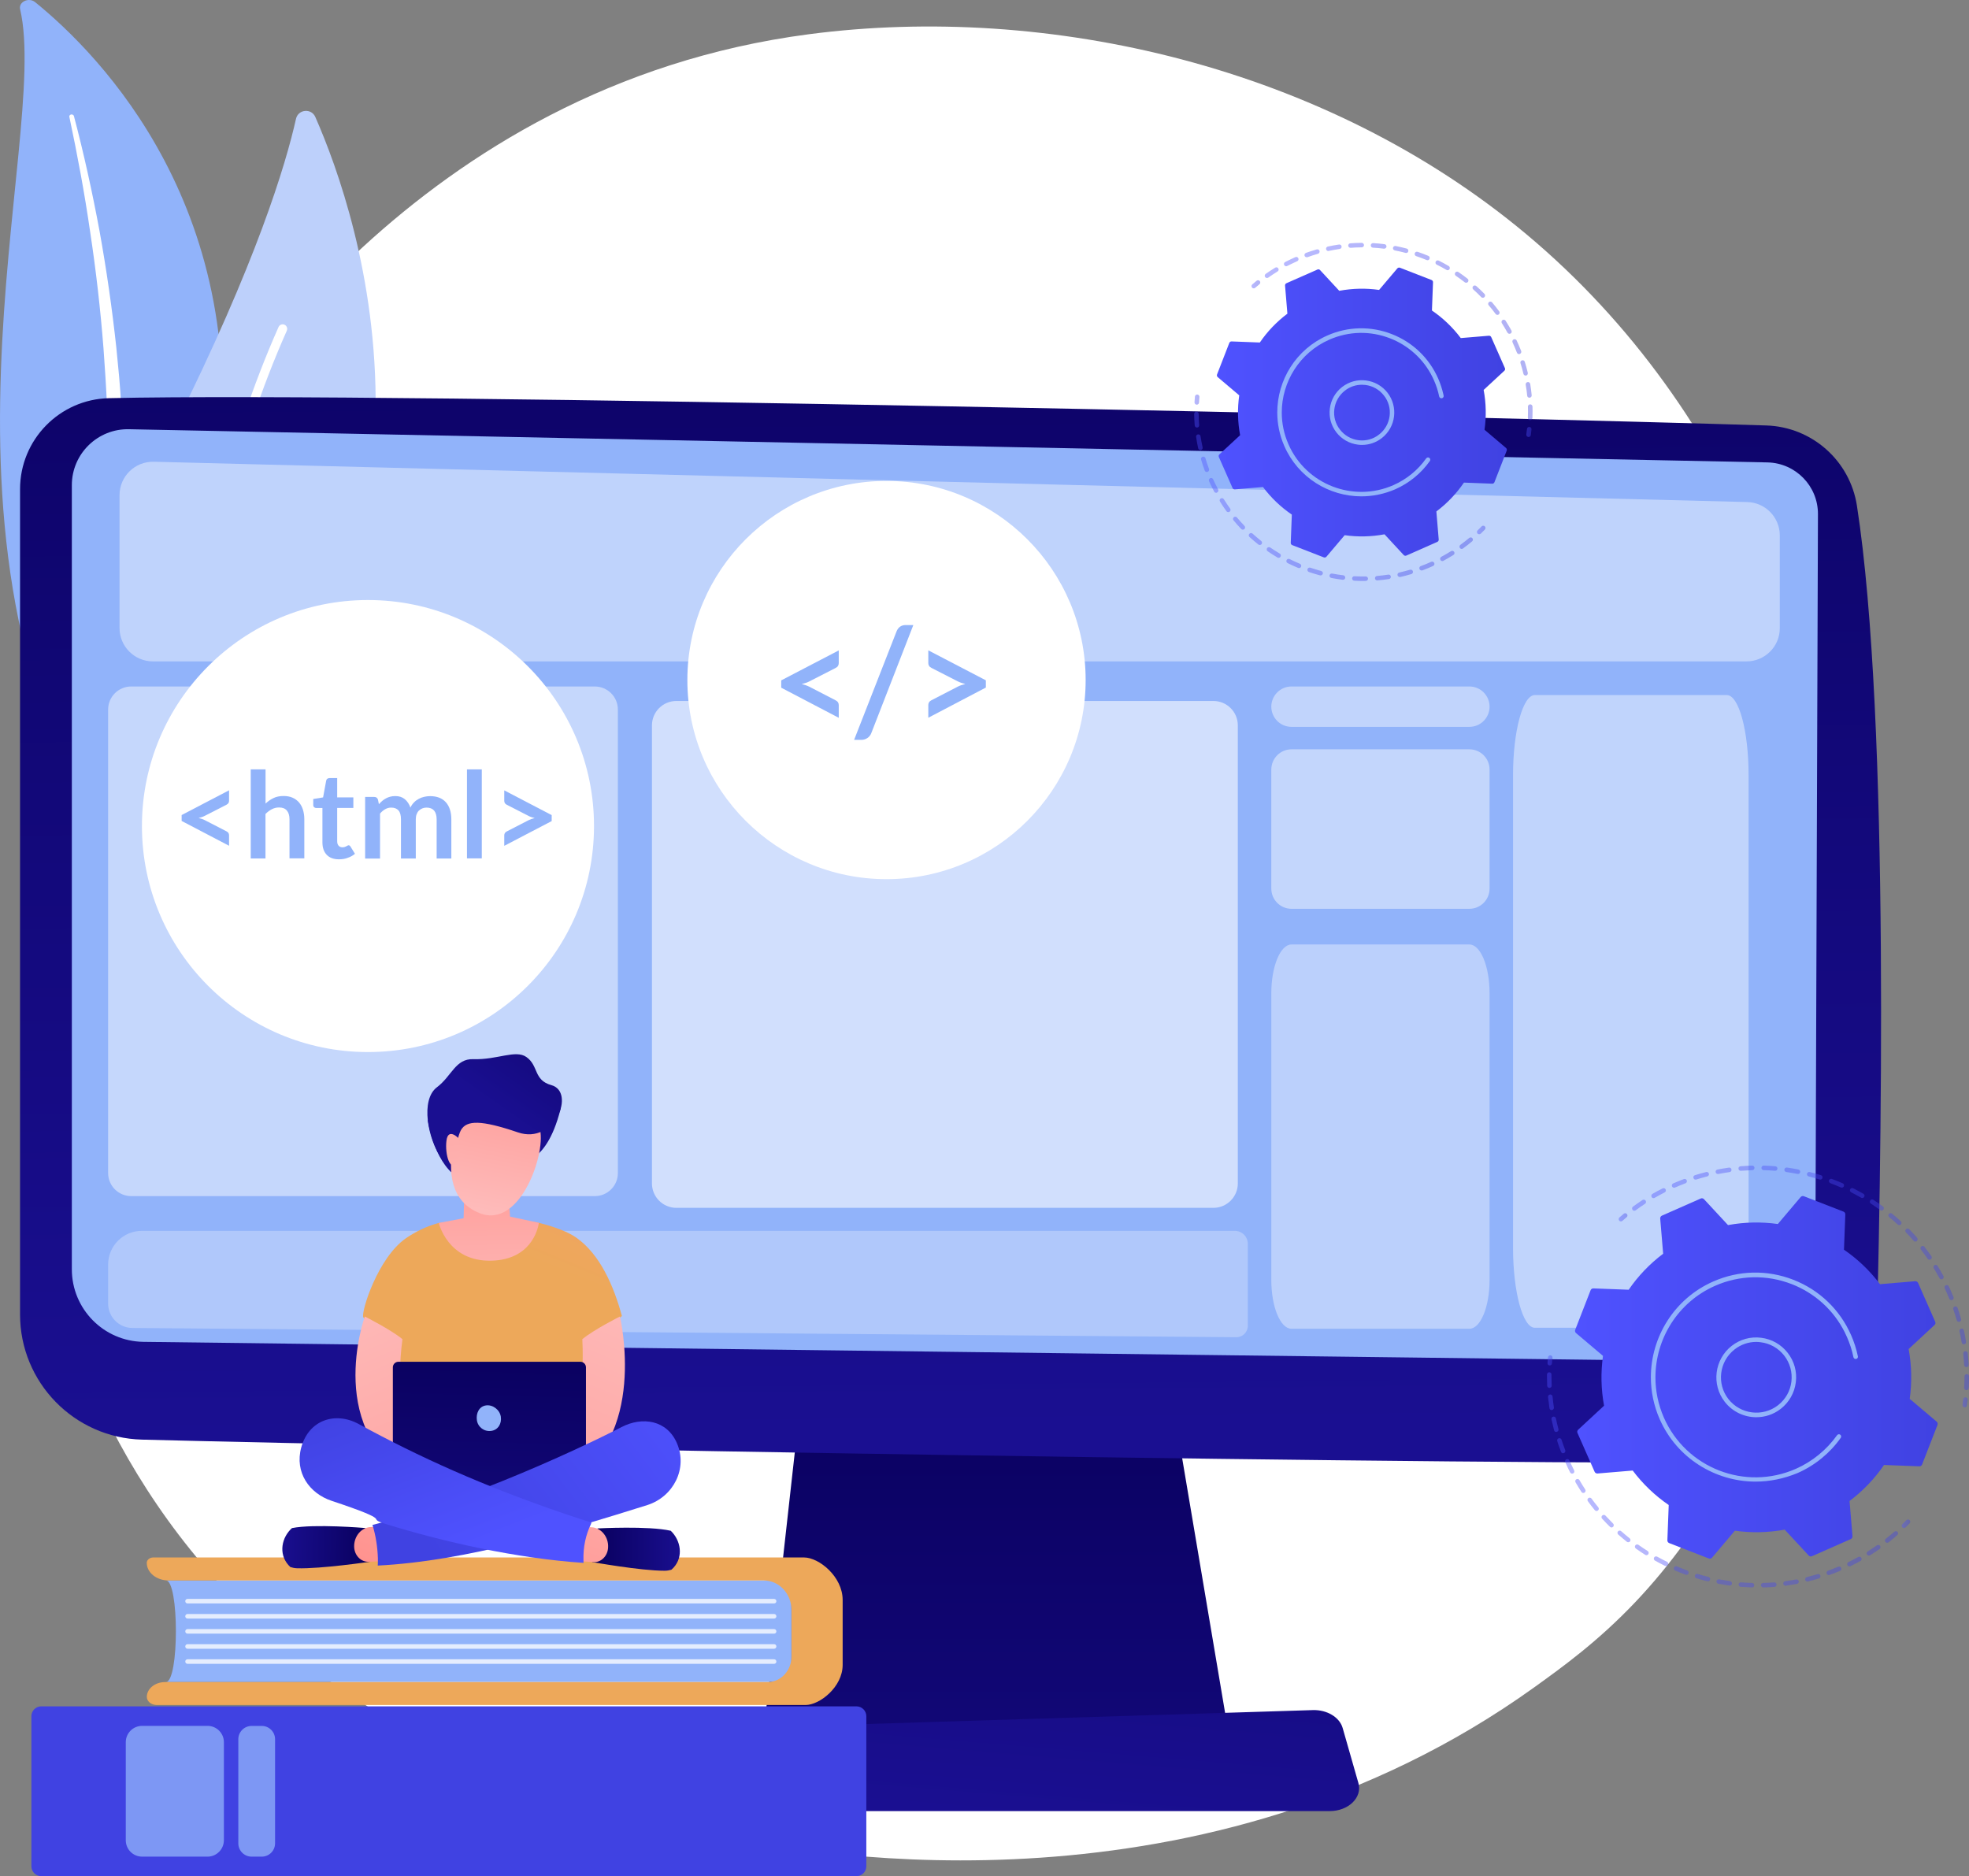 <svg width="573" height="546" viewBox="0 0 573 546" fill="none" xmlns="http://www.w3.org/2000/svg">
<rect x="0" y="0" width="573" height="546" fill="#808080" stroke="none"/>
<g clip-path="url(#clip0)">
<path d="M475.816 466.33C464.905 477.806 454.579 485.223 446.44 491.078C350.582 559.857 237.157 539.813 213.051 534.914C177.448 527.693 108.644 513.718 58.89 455.205C-16.375 366.693 -4.664 227.261 53.717 135.217C64.394 118.373 120.804 24.943 235.459 9.954C304.849 0.878 385.716 19.186 444.293 68.252C567.243 171.246 558.479 379.321 475.816 466.33Z" fill="white"/>
<path d="M5.857 2.693C5.349 0.547 8.375 -0.878 10.229 0.625C29.046 15.887 74.271 61.578 63.009 141.443C48.877 241.645 73.041 278.201 103.14 300.49C103.14 300.49 61.818 290.009 35.819 252.907C-28.028 161.819 14.836 40.948 5.857 2.693Z" fill="#91B3FA"/>
<path d="M20.183 33.999C22.545 45.144 24.633 56.347 26.253 67.589C27.952 78.811 29.24 90.092 30.118 101.373C30.957 112.654 31.543 123.955 31.582 135.275C31.68 146.576 31.211 157.876 30.684 169.216C30.235 180.555 29.708 191.973 30.548 203.469C31.367 214.945 33.788 226.519 38.57 237.371C39.761 240.084 41.029 242.777 42.454 245.373C43.84 248.008 45.343 250.584 46.904 253.141C50.067 258.235 53.619 263.153 57.581 267.818C65.526 277.147 75.129 285.423 85.689 292.41C86.801 293.151 88.402 292.956 89.241 292C90.081 291.063 89.885 289.716 88.831 288.975C86.313 287.218 83.835 285.423 81.434 283.549C80.224 282.632 79.052 281.656 77.881 280.719C76.749 279.743 75.558 278.787 74.465 277.772C69.976 273.771 65.819 269.516 62.051 265.007C54.458 256.049 48.388 246.056 43.801 235.692C41.576 230.481 39.78 225.153 38.472 219.707C37.165 214.262 36.364 208.739 35.896 203.157C34.998 191.993 35.408 180.692 35.759 169.352C36.091 158.013 36.345 146.615 36.032 135.216C35.896 129.517 35.642 123.838 35.291 118.139C35.135 115.289 34.9 112.459 34.666 109.61C34.412 106.78 34.139 103.93 33.846 101.1C32.617 89.76 30.997 78.479 28.967 67.237C26.878 56.015 24.438 44.831 21.51 33.765C21.432 33.453 21.061 33.258 20.691 33.316C20.339 33.394 20.105 33.687 20.183 33.999Z" fill="white"/>
<path d="M54.613 250.116C52.31 252.555 48.25 251.853 46.864 248.788C39.212 231.886 21.88 182.117 50.494 124.775C74.659 76.371 83.169 47.818 86.136 34.585C86.761 31.794 90.606 31.423 91.758 34.038C104.503 62.983 138.213 161.389 54.613 250.116Z" fill="#BDD0FB"/>
<path d="M50.417 248.32C50.339 248.339 50.242 248.339 50.164 248.339C49.441 248.32 48.856 247.734 48.876 247.012C48.895 246.192 50.495 164.005 81.062 95.167C81.355 94.503 82.136 94.21 82.799 94.503C83.463 94.796 83.756 95.576 83.463 96.24C53.111 164.571 51.511 246.251 51.511 247.051C51.491 247.695 51.023 248.222 50.417 248.32Z" fill="white"/>
<path d="M233.739 400.751L222.047 505.618H357.723L340.039 400.751H233.739Z" fill="url(#paint0_linear)"/>
<path d="M5.836 142.36V382.541C5.836 402.293 21.588 418.453 41.341 418.961C129.079 421.225 435.918 426.709 519.44 425.479C533.786 425.265 545.419 413.788 545.829 399.424C547.449 343.623 550.065 209.441 540.384 147.161C538.354 134.045 527.267 124.228 513.994 123.818C440.485 121.476 115.201 114.001 31.718 115.874C17.333 116.206 5.836 127.956 5.836 142.36Z" fill="url(#paint1_linear)"/>
<path d="M20.906 141.188V369.386C20.906 380.921 30.158 390.328 41.694 390.504L507.418 396.262C518.856 396.437 528.225 387.225 528.264 375.788L529.045 149.639C529.084 141.462 522.564 134.767 514.386 134.572L37.575 124.911C28.441 124.696 20.906 132.054 20.906 141.188Z" fill="#91B3FA"/>
<path d="M386.944 527.067H188.377C182.99 527.067 178.93 523.222 179.984 519.104L182.541 509.033C183.302 506.008 186.64 503.783 190.602 503.646L382.025 497.674C386.163 497.537 389.833 499.743 390.73 502.885L395.317 518.929C396.489 523.105 392.429 527.067 386.944 527.067Z" fill="url(#paint2_linear)"/>
<path opacity="0.44" d="M427.604 211.53H375.84C372.6 211.53 369.965 208.895 369.965 205.655C369.965 202.415 372.6 199.78 375.84 199.78H427.604C430.845 199.78 433.48 202.415 433.48 205.655C433.48 208.895 430.864 211.53 427.604 211.53Z" fill="white"/>
<path opacity="0.43" d="M446.652 202.278H502.516C506.029 202.278 508.859 212.72 508.859 225.621V363.063C508.859 375.944 506.01 386.406 502.516 386.406H446.652C443.139 386.406 440.309 375.964 440.309 363.063V225.621C440.309 212.72 443.158 202.278 446.652 202.278Z" fill="white"/>
<path opacity="0.46" d="M375.84 218.067H427.604C430.845 218.067 433.48 220.702 433.48 223.942V258.605C433.48 261.845 430.845 264.48 427.604 264.48H375.84C372.6 264.48 369.965 261.845 369.965 258.605V223.962C369.965 220.702 372.6 218.067 375.84 218.067Z" fill="white"/>
<path opacity="0.38" d="M375.84 274.863H427.604C430.845 274.863 433.48 281.206 433.48 289.033V372.528C433.48 380.355 430.845 386.698 427.604 386.698H375.84C372.6 386.698 369.965 380.355 369.965 372.528V289.052C369.965 281.206 372.6 274.863 375.84 274.863Z" fill="white"/>
<path opacity="0.42" d="M508.238 192.48H44.506C39.138 192.48 34.785 188.128 34.785 182.761V144.097C34.785 138.632 39.294 134.241 44.759 134.377L508.472 146.107C513.743 146.244 517.939 150.557 517.939 155.827V182.78C517.959 188.148 513.606 192.48 508.238 192.48Z" fill="white"/>
<path opacity="0.58" d="M353.097 351.509H196.847C192.904 351.509 189.723 348.327 189.723 344.385V211.12C189.723 207.177 192.904 203.996 196.847 203.996H353.097C357.04 203.996 360.221 207.177 360.221 211.12V344.385C360.221 348.308 357.04 351.509 353.097 351.509Z" fill="white"/>
<path opacity="0.28" d="M359.775 389.158L38.492 386.464C34.588 386.425 31.465 383.263 31.465 379.36V368.02C31.465 362.595 35.857 358.203 41.283 358.203H359.345C361.434 358.203 363.132 359.901 363.132 361.989V385.82C363.132 387.674 361.629 389.177 359.775 389.158Z" fill="white"/>
<path opacity="0.47" d="M173.095 348.093H38.179C34.471 348.093 31.465 345.088 31.465 341.379V206.494C31.465 202.786 34.471 199.78 38.179 199.78H173.095C176.803 199.78 179.809 202.786 179.809 206.494V341.399C179.809 345.088 176.803 348.093 173.095 348.093Z" fill="white"/>
<path d="M48.273 489.497H230.327V459.928H48.273C52.158 459.928 52.158 489.497 48.273 489.497Z" fill="#91B3FA"/>
<path d="M230.328 482.1V468.574C230.328 463.812 226.736 459.947 222.286 459.947H49.035C45.541 459.947 42.711 457.644 42.711 454.814C42.711 453.956 43.57 453.253 44.624 453.253H233.978C238.311 453.253 245.221 458.796 245.221 465.627V484.52C245.221 490.961 238.526 496.191 234.427 496.191H45.639C44.019 496.191 42.73 495.137 42.73 493.83C42.73 491.449 45.112 489.516 48.059 489.516H223.457C227.244 489.497 230.328 486.179 230.328 482.1Z" fill="url(#paint3_linear)"/>
<path opacity="0.76" d="M225.271 466.642H54.578C54.207 466.642 53.914 466.349 53.914 465.978C53.914 465.607 54.207 465.314 54.578 465.314H225.271C225.642 465.314 225.935 465.607 225.935 465.978C225.935 466.349 225.642 466.642 225.271 466.642Z" fill="white"/>
<path opacity="0.76" d="M225.271 471.033H54.578C54.207 471.033 53.914 470.74 53.914 470.37C53.914 469.999 54.207 469.706 54.578 469.706H225.271C225.642 469.706 225.935 469.999 225.935 470.37C225.935 470.74 225.642 471.033 225.271 471.033Z" fill="white"/>
<path opacity="0.76" d="M225.271 475.425H54.578C54.207 475.425 53.914 475.132 53.914 474.761C53.914 474.39 54.207 474.098 54.578 474.098H225.271C225.642 474.098 225.935 474.39 225.935 474.761C225.935 475.132 225.642 475.425 225.271 475.425Z" fill="white"/>
<path opacity="0.76" d="M225.271 479.816H54.578C54.207 479.816 53.914 479.524 53.914 479.153C53.914 478.782 54.207 478.489 54.578 478.489H225.271C225.642 478.489 225.935 478.782 225.935 479.153C225.935 479.524 225.642 479.816 225.271 479.816Z" fill="white"/>
<path opacity="0.76" d="M225.271 484.208H54.578C54.207 484.208 53.914 483.915 53.914 483.544C53.914 483.174 54.207 482.881 54.578 482.881H225.271C225.642 482.881 225.935 483.174 225.935 483.544C225.935 483.915 225.642 484.208 225.271 484.208Z" fill="white"/>
<path d="M249.24 546H12.006C10.425 546 9.137 544.712 9.137 543.131V499.451C9.137 497.87 10.425 496.582 12.006 496.582H249.24C250.821 496.582 252.109 497.87 252.109 499.451V543.131C252.109 544.712 250.821 546 249.24 546Z" fill="url(#paint4_linear)"/>
<path d="M60.395 540.321H41.364C38.729 540.321 36.602 538.193 36.602 535.558V507.024C36.602 504.389 38.729 502.262 41.364 502.262H60.395C63.03 502.262 65.158 504.389 65.158 507.024V535.558C65.138 538.193 63.011 540.321 60.395 540.321Z" fill="#7D97F4"/>
<path d="M76.183 540.321H73.216C71.089 540.321 69.352 538.584 69.352 536.456V506.146C69.352 504.018 71.089 502.281 73.216 502.281H76.183C78.311 502.281 80.048 504.018 80.048 506.146V536.456C80.048 538.584 78.311 540.321 76.183 540.321Z" fill="#7D97F4"/>
<path d="M132.046 320.3C131.929 320.515 124.492 325.98 124.492 325.98C124.492 325.98 126.132 337.71 132.788 342.355C140.107 347.449 150.452 338.159 150.452 338.159C150.452 338.159 158.69 340.111 163.062 322.994C164.057 319.071 158.26 318.739 151.272 319.461C142.274 320.379 132.046 320.3 132.046 320.3Z" fill="url(#paint5_linear)"/>
<path d="M118.165 360.331C121.073 358.34 124.275 356.818 127.69 355.9C128.979 355.549 135.869 357.559 140.144 357.462C145.999 357.325 151.972 354.651 156.793 355.861C161.595 357.052 165.518 358.613 167.782 360.233C174.575 365.054 178.557 374.071 180.977 382.971C176.371 387.694 170.593 389.783 170.593 389.783L169.52 433.131L143.891 446.247L114.632 431.569L115.686 389.217C115.686 389.217 106.395 384.884 105.712 383.322C105.048 381.741 109.967 365.971 118.165 360.331Z" fill="url(#paint6_linear)"/>
<path d="M106.164 383.127C106.164 383.127 93.711 417.634 122.111 431.823C128.006 431.042 125.741 421.244 125.741 421.244C125.741 421.244 113.405 418.512 117.114 389.724C113.698 386.913 106.164 383.127 106.164 383.127Z" fill="url(#paint7_linear)"/>
<path d="M180.411 383.127C180.411 383.127 188.98 419.156 164.464 431.823C158.569 431.042 160.834 421.244 160.834 421.244C160.834 421.244 170.769 416.346 169.461 389.724C172.877 386.913 180.411 383.127 180.411 383.127Z" fill="url(#paint8_linear)"/>
<path d="M168.899 434.243H115.944C115.046 434.243 114.324 433.501 114.324 432.623V397.921C114.324 397.023 115.066 396.301 115.944 396.301H168.899C169.797 396.301 170.519 397.042 170.519 397.921V432.623C170.539 433.501 169.797 434.243 168.899 434.243Z" fill="url(#paint9_linear)"/>
<path d="M195.193 445.485C188.751 444.001 173.897 444.801 173.897 444.801L173.292 446.441L172.297 454.58C172.297 454.58 186.448 457.136 193.436 457.117C194.139 457.117 194.802 457 195.388 456.824C195.603 456.629 195.817 456.434 196.013 456.219C198.96 452.999 198.101 448.256 195.193 445.485Z" fill="url(#paint10_linear)"/>
<path d="M169.621 444.353L172.139 444.47C173.485 444.528 174.774 445.192 175.671 446.304C176.589 447.417 177.057 448.881 176.96 450.383C176.901 451.574 176.413 452.686 175.593 453.487C174.793 454.287 173.72 454.677 172.646 454.599L168.801 454.326L169.621 444.353Z" fill="url(#paint11_linear)"/>
<path d="M84.966 444.705C91.427 443.416 106.281 444.685 106.281 444.685L106.847 446.344L107.647 454.502C107.647 454.502 93.437 456.61 86.449 456.395C85.747 456.376 85.083 456.239 84.498 456.044C84.283 455.849 84.088 455.634 83.892 455.42C81.004 452.102 81.98 447.378 84.966 444.705Z" fill="url(#paint12_linear)"/>
<path d="M110.556 444.354L108.038 444.393C106.691 444.412 105.403 445.037 104.466 446.11C103.529 447.203 103.022 448.647 103.061 450.15C103.1 451.341 103.549 452.473 104.349 453.293C105.13 454.112 106.184 454.542 107.257 454.503L111.122 454.346L110.556 444.354Z" fill="url(#paint13_linear)"/>
<path d="M196.987 419.976C194.079 413.262 186.935 412.169 180.865 415.311C180.767 415.448 142.295 435.161 108.391 443.787C109.367 446.891 109.855 450.209 109.972 453.468C109.991 454.19 109.972 454.912 109.933 455.615C135.932 454.288 164.176 445.602 188.419 437.991C195.933 435.571 200.208 427.412 196.987 419.976Z" fill="url(#paint14_linear)"/>
<path d="M169.795 453.994C169.698 450.247 170.42 446.753 171.981 443.513C172.02 443.357 172.079 443.221 172.118 443.084C170.186 442.479 167.687 441.679 164.388 440.566C140.302 432.33 121.935 423.996 104.407 414.432C97.594 410.705 89.845 413.203 87.659 421.264C85.707 428.465 89.982 434.594 96.482 436.76C115.884 443.221 105.792 441.425 112.117 443.474C129.137 448.744 150.335 453.526 169.815 454.833C169.815 454.541 169.795 454.267 169.795 453.994Z" fill="url(#paint15_linear)"/>
<path d="M127.691 355.9C127.691 355.9 130.287 367.123 142.858 366.889C155.662 366.654 156.814 355.861 156.814 355.861L148.44 354.066L147.737 344.736L135.148 345.673L134.913 354.534L127.691 355.9Z" fill="url(#paint16_linear)"/>
<path d="M136.924 318.349C136.924 318.349 122.499 346.278 139.617 353.07C151.68 357.852 159.253 334.529 156.989 328.205C153.495 318.427 151.212 319.598 151.212 319.598L136.924 318.349Z" fill="url(#paint17_linear)"/>
<path d="M160.446 315.792C167.571 317.743 161.481 333.201 150.745 329.551C140.01 325.902 135.794 325.96 134.135 328.888C132.456 331.835 132.105 342.296 128.474 337.124C124.492 331.464 122.287 320.085 127.147 316.416C131.5 313.137 132.515 308.063 137.746 308.238C144.675 308.473 150.043 305.389 153.185 307.614C156.796 310.151 155.215 314.347 160.446 315.792Z" fill="url(#paint18_linear)"/>
<path d="M133.49 331.308C133.49 331.308 130.406 327.99 129.918 331.991C129.43 335.973 131.011 341.125 132.865 338.295C134.719 335.465 133.49 331.308 133.49 331.308Z" fill="url(#paint19_linear)"/>
<path d="M145.748 412.286C146.041 414.296 144.967 416.131 142.957 416.424C140.947 416.716 139.073 415.331 138.78 413.32C138.487 411.31 139.405 409.3 141.415 409.007C143.406 408.714 145.436 410.276 145.748 412.286Z" fill="#91B3FA"/>
<path d="M107.084 306.17C143.413 306.17 172.863 276.722 172.863 240.396C172.863 204.07 143.413 174.622 107.084 174.622C70.755 174.622 41.305 204.07 41.305 240.396C41.305 276.722 70.755 306.17 107.084 306.17Z" fill="white"/>
<path d="M52.859 237.195L66.659 229.993V233.057C66.659 233.292 66.601 233.506 66.484 233.701C66.367 233.897 66.171 234.053 65.918 234.189L59.593 237.429C59.32 237.566 59.047 237.683 58.754 237.781C58.461 237.878 58.149 237.976 57.798 238.054C58.13 238.132 58.442 238.23 58.754 238.327C59.047 238.425 59.34 238.542 59.593 238.678L65.918 241.938C66.191 242.074 66.386 242.25 66.484 242.426C66.601 242.621 66.659 242.836 66.659 243.07V246.134L52.859 238.913V237.195Z" fill="#91B3FA"/>
<path d="M72.965 249.803V223.903H77.278V233.857C77.981 233.194 78.743 232.667 79.582 232.257C80.421 231.847 81.397 231.652 82.529 231.652C83.505 231.652 84.364 231.808 85.125 232.14C85.886 232.471 86.511 232.94 87.019 233.525C87.526 234.13 87.916 234.833 88.17 235.672C88.424 236.512 88.561 237.409 88.561 238.424V249.803H84.247V238.424C84.247 237.331 83.993 236.492 83.486 235.887C82.978 235.282 82.217 234.989 81.202 234.989C80.46 234.989 79.757 235.165 79.113 235.497C78.469 235.828 77.845 236.297 77.259 236.882V249.822H72.965V249.803Z" fill="#91B3FA"/>
<path d="M98.652 250.076C97.109 250.076 95.919 249.647 95.08 248.768C94.24 247.89 93.83 246.68 93.83 245.138V235.145H92.015C91.781 235.145 91.586 235.067 91.41 234.911C91.234 234.755 91.156 234.54 91.156 234.228V232.53L94.025 232.061L94.923 227.182C94.963 226.948 95.08 226.772 95.255 226.636C95.431 226.499 95.626 226.44 95.899 226.44H98.124V232.061H102.829V235.126H98.124V244.806C98.124 245.372 98.261 245.802 98.534 246.114C98.808 246.426 99.179 246.582 99.647 246.582C99.92 246.582 100.135 246.543 100.311 246.485C100.486 246.426 100.642 246.348 100.779 246.29C100.916 246.212 101.033 246.153 101.13 246.094C101.228 246.036 101.345 245.997 101.443 245.997C101.579 245.997 101.677 246.036 101.755 246.094C101.833 246.153 101.931 246.251 102.009 246.387L103.297 248.476C102.672 249.003 101.95 249.393 101.13 249.666C100.369 249.959 99.53 250.076 98.652 250.076Z" fill="#91B3FA"/>
<path d="M106.262 249.803V231.925H108.897C109.463 231.925 109.814 232.178 109.99 232.705L110.263 234.033C110.575 233.681 110.907 233.369 111.239 233.076C111.59 232.783 111.942 232.53 112.332 232.334C112.723 232.12 113.132 231.964 113.581 231.847C114.03 231.729 114.518 231.671 115.045 231.671C116.177 231.671 117.095 231.983 117.817 232.588C118.539 233.193 119.086 234.013 119.437 235.028C119.71 234.442 120.062 233.935 120.491 233.506C120.901 233.076 121.369 232.744 121.877 232.471C122.384 232.198 122.911 232.003 123.477 231.886C124.044 231.749 124.61 231.69 125.176 231.69C126.171 231.69 127.049 231.847 127.811 232.139C128.572 232.432 129.216 232.881 129.743 233.466C130.27 234.052 130.66 234.755 130.934 235.594C131.207 236.433 131.344 237.39 131.344 238.463V249.842H127.069V238.463C127.069 237.331 126.815 236.472 126.327 235.887C125.82 235.321 125.098 235.028 124.122 235.028C123.673 235.028 123.263 235.106 122.892 235.262C122.521 235.418 122.189 235.633 121.896 235.906C121.604 236.199 121.389 236.55 121.233 236.98C121.077 237.409 120.999 237.897 120.999 238.463V249.842H116.685V238.463C116.685 237.272 116.451 236.394 115.963 235.848C115.475 235.301 114.772 235.028 113.835 235.028C113.21 235.028 112.644 235.184 112.098 235.496C111.551 235.809 111.063 236.218 110.595 236.765V249.861H106.262V249.803Z" fill="#91B3FA"/>
<path d="M140.208 223.903V249.803H135.895V223.903H140.208Z" fill="#91B3FA"/>
<path d="M146.746 246.154V243.089C146.746 242.855 146.805 242.64 146.922 242.445C147.039 242.25 147.234 242.094 147.488 241.957L153.812 238.698C154.319 238.444 154.925 238.23 155.608 238.073C155.276 237.995 154.964 237.898 154.651 237.8C154.359 237.703 154.066 237.585 153.812 237.449L147.488 234.209C147.215 234.072 147.019 233.897 146.922 233.721C146.805 233.526 146.746 233.311 146.746 233.077V230.013L160.546 237.215V238.952L146.746 246.154Z" fill="#91B3FA"/>
<path d="M257.983 255.853C289.989 255.853 315.935 229.91 315.935 197.906C315.935 165.903 289.989 139.959 257.983 139.959C225.977 139.959 200.031 165.903 200.031 197.906C200.031 229.91 225.977 255.853 257.983 255.853Z" fill="white"/>
<path d="M227.34 198.005L244.087 189.28V193.008C244.087 193.281 244.009 193.555 243.872 193.789C243.736 194.023 243.502 194.218 243.17 194.394L235.499 198.317C235.167 198.492 234.835 198.629 234.464 198.746C234.113 198.863 233.723 198.98 233.313 199.078C233.723 199.176 234.113 199.293 234.464 199.41C234.816 199.527 235.167 199.683 235.499 199.839L243.17 203.801C243.502 203.977 243.736 204.172 243.872 204.406C244.009 204.64 244.087 204.894 244.087 205.167V208.895L227.34 200.132V198.005Z" fill="#91B3FA"/>
<path d="M253.552 213.364C253.434 213.696 253.259 213.969 253.064 214.204C252.868 214.438 252.634 214.653 252.38 214.809C252.127 214.965 251.853 215.101 251.58 215.18C251.307 215.258 251.014 215.316 250.76 215.316H248.555L260.91 183.737C261.144 183.151 261.496 182.683 261.945 182.371C262.394 182.058 262.94 181.902 263.565 181.902H265.79L253.552 213.364Z" fill="#91B3FA"/>
<path d="M270.145 208.876V205.148C270.145 204.875 270.223 204.601 270.359 204.387C270.496 204.153 270.73 203.957 271.062 203.782L278.733 199.82C279.358 199.507 280.08 199.254 280.919 199.059C280.509 198.961 280.119 198.844 279.767 198.727C279.416 198.61 279.065 198.453 278.733 198.297L271.062 194.374C270.73 194.199 270.496 194.003 270.359 193.769C270.223 193.535 270.145 193.281 270.145 192.989V189.261L286.892 197.985V200.093L270.145 208.876Z" fill="#91B3FA"/>
<g opacity="0.64">
<path opacity="0.64" d="M554.067 444.685C553.891 444.685 553.735 444.627 553.598 444.49C553.344 444.236 553.344 443.807 553.618 443.553C554.008 443.182 554.379 442.792 554.769 442.401C555.023 442.148 555.433 442.128 555.706 442.382C555.96 442.636 555.979 443.046 555.726 443.319C555.335 443.709 554.945 444.1 554.555 444.49C554.398 444.627 554.242 444.685 554.067 444.685Z" fill="url(#paint20_linear)"/>
<path opacity="0.64" d="M513.117 461.977C512.765 461.977 512.473 461.684 512.453 461.333C512.453 460.962 512.726 460.669 513.097 460.669C514.151 460.65 515.244 460.591 516.298 460.513C516.65 460.494 516.982 460.748 517.001 461.118C517.021 461.489 516.767 461.801 516.396 461.821C515.322 461.899 514.21 461.958 513.117 461.977C513.117 461.977 513.136 461.977 513.117 461.977ZM509.857 461.977H509.838C508.745 461.938 507.651 461.88 506.558 461.801C506.188 461.762 505.934 461.45 505.953 461.099C505.992 460.747 506.305 460.474 506.656 460.494C507.71 460.591 508.803 460.65 509.857 460.669C510.228 460.689 510.501 460.982 510.501 461.353C510.501 461.684 510.209 461.977 509.857 461.977ZM519.597 461.47C519.265 461.47 518.992 461.235 518.953 460.904C518.914 460.552 519.168 460.221 519.519 460.162C520.573 460.025 521.647 459.85 522.701 459.655C523.052 459.596 523.403 459.83 523.462 460.181C523.52 460.533 523.286 460.884 522.935 460.943C521.861 461.138 520.768 461.313 519.695 461.47C519.656 461.47 519.617 461.47 519.597 461.47ZM503.377 461.431C503.338 461.431 503.318 461.431 503.279 461.431C502.186 461.274 501.113 461.099 500.039 460.904C499.688 460.826 499.454 460.494 499.512 460.142C499.571 459.791 499.922 459.557 500.273 459.615C501.327 459.811 502.381 459.986 503.455 460.142C503.806 460.201 504.06 460.533 504.021 460.884C503.982 461.196 503.709 461.431 503.377 461.431ZM525.98 460.26C525.687 460.26 525.414 460.064 525.336 459.752C525.258 459.401 525.472 459.049 525.824 458.952C526.858 458.698 527.893 458.405 528.927 458.113C529.279 458.015 529.649 458.21 529.747 458.542C529.845 458.893 529.649 459.264 529.318 459.362C528.264 459.674 527.21 459.967 526.156 460.221C526.077 460.26 526.038 460.26 525.98 460.26ZM496.994 460.201C496.936 460.201 496.897 460.201 496.838 460.181C495.784 459.928 494.71 459.615 493.676 459.303C493.325 459.206 493.129 458.835 493.246 458.483C493.344 458.132 493.715 457.937 494.066 458.054C495.081 458.366 496.135 458.659 497.17 458.913C497.521 458.991 497.736 459.362 497.658 459.713C497.56 460.006 497.306 460.201 496.994 460.201ZM532.206 458.386C531.933 458.386 531.679 458.21 531.582 457.956C531.465 457.625 531.64 457.234 531.972 457.117C532.968 456.746 533.983 456.356 534.959 455.946C535.29 455.81 535.681 455.966 535.817 456.297C535.954 456.629 535.798 457.02 535.466 457.156C534.451 457.586 533.436 457.996 532.402 458.347C532.363 458.366 532.285 458.386 532.206 458.386ZM490.787 458.308C490.709 458.308 490.631 458.288 490.553 458.269C489.518 457.898 488.503 457.488 487.488 457.059C487.157 456.922 487 456.532 487.137 456.2C487.274 455.868 487.664 455.712 487.996 455.849C488.972 456.258 489.987 456.668 490.982 457.039C491.314 457.156 491.49 457.547 491.373 457.878C491.314 458.132 491.06 458.308 490.787 458.308ZM538.199 455.849C537.965 455.849 537.73 455.712 537.613 455.478C537.457 455.146 537.594 454.756 537.925 454.599C538.882 454.131 539.838 453.624 540.775 453.116C541.088 452.941 541.497 453.058 541.673 453.37C541.849 453.682 541.732 454.092 541.419 454.268C540.463 454.795 539.487 455.302 538.511 455.79C538.394 455.829 538.296 455.849 538.199 455.849ZM484.814 455.751C484.717 455.751 484.619 455.732 484.521 455.692C483.546 455.205 482.57 454.697 481.613 454.17C481.301 453.994 481.184 453.585 481.359 453.272C481.535 452.96 481.925 452.843 482.257 453.019C483.194 453.546 484.151 454.033 485.107 454.502C485.439 454.658 485.576 455.048 485.4 455.38C485.283 455.614 485.048 455.751 484.814 455.751ZM543.879 452.706C543.664 452.706 543.449 452.589 543.313 452.394C543.118 452.082 543.215 451.672 543.527 451.496C544.425 450.93 545.343 450.325 546.202 449.72C546.494 449.505 546.904 449.584 547.119 449.876C547.334 450.169 547.256 450.579 546.963 450.794C546.065 451.418 545.148 452.023 544.23 452.609C544.113 452.667 543.996 452.706 543.879 452.706ZM479.134 452.589C479.017 452.589 478.9 452.55 478.783 452.492C477.865 451.906 476.948 451.301 476.05 450.657C475.757 450.442 475.679 450.032 475.894 449.74C476.109 449.447 476.519 449.369 476.811 449.584C477.69 450.208 478.588 450.794 479.486 451.379C479.798 451.574 479.876 451.984 479.681 452.277C479.564 452.472 479.349 452.589 479.134 452.589ZM549.188 448.978C548.993 448.978 548.798 448.9 548.68 448.725C548.466 448.432 548.505 448.022 548.798 447.807C549.637 447.144 550.476 446.461 551.277 445.758C551.55 445.524 551.96 445.543 552.194 445.817C552.428 446.09 552.409 446.5 552.135 446.734C551.316 447.456 550.476 448.159 549.617 448.842C549.481 448.92 549.344 448.978 549.188 448.978ZM473.845 448.822C473.708 448.822 473.552 448.783 473.435 448.686C472.576 448.003 471.737 447.3 470.917 446.578C470.643 446.344 470.624 445.914 470.858 445.66C471.092 445.387 471.522 445.368 471.776 445.602C472.576 446.305 473.396 447.007 474.235 447.671C474.528 447.905 474.567 448.315 474.333 448.588C474.215 448.744 474.04 448.822 473.845 448.822ZM468.984 444.529C468.809 444.529 468.653 444.47 468.516 444.333C467.735 443.572 466.974 442.772 466.232 441.972C465.978 441.698 465.998 441.289 466.271 441.035C466.544 440.801 466.954 440.801 467.208 441.074C467.93 441.855 468.672 442.635 469.433 443.397C469.687 443.65 469.687 444.06 469.433 444.333C469.316 444.47 469.14 444.529 468.984 444.529ZM464.612 439.727C464.417 439.727 464.241 439.649 464.105 439.493C463.421 438.654 462.738 437.775 462.094 436.897C461.879 436.604 461.938 436.195 462.231 435.98C462.524 435.765 462.933 435.824 463.148 436.116C463.773 436.975 464.436 437.834 465.12 438.654C465.354 438.927 465.315 439.356 465.022 439.571C464.905 439.688 464.749 439.727 464.612 439.727ZM460.767 434.477C460.552 434.477 460.337 434.379 460.22 434.184C459.615 433.267 459.049 432.33 458.503 431.393C458.327 431.081 458.425 430.671 458.737 430.495C459.049 430.32 459.459 430.417 459.635 430.73C460.162 431.647 460.728 432.564 461.313 433.462C461.509 433.774 461.43 434.165 461.118 434.379C461.021 434.458 460.884 434.477 460.767 434.477ZM457.507 428.856C457.273 428.856 457.039 428.719 456.922 428.505C456.687 428.056 456.453 427.587 456.238 427.119C455.985 426.592 455.75 426.065 455.516 425.538C455.36 425.206 455.516 424.816 455.848 424.679C456.18 424.523 456.57 424.679 456.707 425.011C456.941 425.519 457.175 426.046 457.429 426.553C457.644 427.002 457.878 427.47 458.093 427.919C458.249 428.251 458.132 428.641 457.8 428.797C457.722 428.836 457.624 428.856 457.507 428.856ZM454.872 422.923C454.599 422.923 454.365 422.767 454.267 422.493C453.877 421.478 453.506 420.424 453.174 419.39C453.057 419.039 453.252 418.668 453.603 418.57C453.955 418.453 454.326 418.648 454.423 419C454.755 420.015 455.106 421.03 455.497 422.025C455.633 422.357 455.458 422.747 455.126 422.864C455.028 422.903 454.95 422.923 454.872 422.923ZM452.881 416.736C452.588 416.736 452.335 416.541 452.257 416.248C451.983 415.194 451.73 414.12 451.495 413.047C451.417 412.696 451.651 412.344 452.003 412.266C452.354 412.188 452.705 412.422 452.784 412.774C452.998 413.828 453.252 414.882 453.525 415.896C453.623 416.248 453.408 416.599 453.057 416.697C452.979 416.736 452.92 416.736 452.881 416.736ZM451.554 410.373C451.242 410.373 450.949 410.139 450.91 409.807C450.754 408.734 450.617 407.641 450.5 406.548C450.461 406.196 450.734 405.865 451.085 405.825C451.456 405.786 451.769 406.06 451.808 406.411C451.905 407.465 452.042 408.538 452.198 409.592C452.257 409.944 452.003 410.295 451.651 410.334C451.612 410.373 451.573 410.373 451.554 410.373ZM450.91 403.913C450.558 403.913 450.266 403.64 450.246 403.288C450.207 402.41 450.188 401.532 450.188 400.653V400.009C450.188 399.638 450.519 399.346 450.851 399.365C451.222 399.365 451.515 399.658 451.495 400.029V400.653C451.495 401.512 451.515 402.39 451.554 403.23C451.573 403.6 451.281 403.893 450.929 403.913C450.929 403.913 450.929 403.913 450.91 403.913Z" fill="url(#paint21_linear)"/>
<path opacity="0.64" d="M450.988 397.375C450.968 397.375 450.968 397.375 450.949 397.375C450.578 397.355 450.305 397.043 450.344 396.672C450.383 396.126 450.422 395.56 450.48 395.013C450.519 394.662 450.832 394.389 451.202 394.428C451.573 394.467 451.827 394.779 451.788 395.15C451.729 395.696 451.69 396.223 451.651 396.77C451.632 397.101 451.339 397.375 450.988 397.375Z" fill="url(#paint22_linear)"/>
</g>
<g opacity="0.64">
<path opacity="0.64" d="M471.697 355.451C471.521 355.451 471.326 355.373 471.209 355.217C470.975 354.944 470.994 354.534 471.268 354.3C471.677 353.929 472.107 353.578 472.536 353.226C472.81 352.992 473.239 353.031 473.454 353.324C473.688 353.597 473.649 354.027 473.356 354.241C472.946 354.593 472.517 354.944 472.126 355.295C472.009 355.393 471.853 355.451 471.697 355.451Z" fill="url(#paint23_linear)"/>
<path opacity="0.64" d="M572.259 404.557C572.24 404.557 572.24 404.557 572.22 404.557C571.85 404.538 571.576 404.225 571.596 403.874C571.654 402.762 571.693 401.649 571.693 400.556C571.693 400.185 571.986 399.892 572.357 399.892C572.728 399.892 573.021 400.185 573.021 400.556C573.021 401.669 572.982 402.801 572.923 403.933C572.904 404.284 572.611 404.557 572.259 404.557ZM572.259 397.863C571.908 397.863 571.615 397.589 571.596 397.238C571.537 396.145 571.44 395.033 571.323 393.94C571.284 393.588 571.537 393.257 571.908 393.217C572.259 393.178 572.591 393.432 572.63 393.803C572.747 394.916 572.845 396.048 572.904 397.18C572.923 397.55 572.65 397.843 572.279 397.863C572.279 397.863 572.279 397.863 572.259 397.863ZM571.518 391.227C571.205 391.227 570.932 390.993 570.874 390.68C570.698 389.607 570.483 388.514 570.229 387.44C570.151 387.089 570.366 386.738 570.717 386.66C571.069 386.582 571.42 386.796 571.498 387.148C571.752 388.241 571.967 389.373 572.142 390.466C572.201 390.817 571.967 391.168 571.596 391.227C571.596 391.207 571.557 391.227 571.518 391.227ZM570.054 384.688C569.761 384.688 569.507 384.493 569.429 384.22C569.136 383.166 568.785 382.093 568.434 381.058C568.317 380.707 568.492 380.336 568.844 380.219C569.175 380.102 569.566 380.277 569.683 380.629C570.054 381.683 570.386 382.776 570.698 383.849C570.796 384.2 570.6 384.552 570.249 384.669C570.171 384.688 570.112 384.688 570.054 384.688ZM567.868 378.365C567.614 378.365 567.36 378.209 567.263 377.955C566.853 376.94 566.404 375.925 565.935 374.93C565.779 374.598 565.916 374.208 566.248 374.051C566.579 373.895 566.97 374.032 567.126 374.364C567.614 375.379 568.063 376.433 568.492 377.467C568.629 377.799 568.473 378.189 568.141 378.326C568.024 378.345 567.946 378.365 567.868 378.365ZM564.998 372.314C564.764 372.314 564.53 372.197 564.413 371.963C563.886 371.007 563.339 370.031 562.754 369.094C562.559 368.782 562.656 368.372 562.968 368.196C563.281 368.001 563.691 368.099 563.866 368.411C564.452 369.367 565.018 370.363 565.564 371.338C565.74 371.651 565.623 372.061 565.291 372.236C565.213 372.295 565.096 372.314 564.998 372.314ZM561.505 366.615C561.29 366.615 561.095 366.518 560.958 366.323C560.333 365.425 559.67 364.527 559.006 363.649C558.791 363.356 558.83 362.946 559.123 362.731C559.416 362.517 559.826 362.556 560.041 362.848C560.724 363.746 561.407 364.664 562.051 365.581C562.266 365.874 562.188 366.283 561.875 366.498C561.758 366.576 561.622 366.615 561.505 366.615ZM557.386 361.326C557.21 361.326 557.015 361.248 556.898 361.092C556.176 360.272 555.434 359.452 554.653 358.652C554.4 358.398 554.4 357.969 554.673 357.715C554.927 357.462 555.356 357.462 555.61 357.735C556.391 358.535 557.171 359.374 557.893 360.214C558.128 360.487 558.108 360.897 557.835 361.131C557.698 361.287 557.542 361.326 557.386 361.326ZM552.721 356.544C552.565 356.544 552.409 356.486 552.272 356.369C551.472 355.627 550.632 354.905 549.774 354.202C549.5 353.968 549.461 353.558 549.676 353.285C549.91 353.012 550.32 352.973 550.593 353.187C551.472 353.909 552.331 354.651 553.15 355.412C553.424 355.666 553.443 356.076 553.189 356.349C553.072 356.466 552.897 356.544 552.721 356.544ZM475.601 352.348C475.406 352.348 475.191 352.25 475.074 352.075C474.86 351.782 474.918 351.372 475.211 351.157C476.109 350.494 477.046 349.85 477.983 349.225C478.295 349.03 478.685 349.108 478.9 349.42C479.095 349.733 479.017 350.123 478.705 350.338C477.787 350.943 476.87 351.567 475.992 352.231C475.875 352.289 475.738 352.348 475.601 352.348ZM547.548 352.289C547.412 352.289 547.275 352.25 547.158 352.153C546.28 351.509 545.362 350.865 544.445 350.279C544.133 350.084 544.055 349.674 544.25 349.362C544.445 349.05 544.855 348.972 545.167 349.167C546.104 349.772 547.041 350.435 547.958 351.099C548.251 351.314 548.31 351.723 548.095 352.016C547.958 352.211 547.763 352.289 547.548 352.289ZM481.203 348.679C480.969 348.679 480.754 348.562 480.637 348.347C480.462 348.035 480.559 347.625 480.871 347.449C481.847 346.883 482.843 346.337 483.838 345.849C484.17 345.693 484.561 345.81 484.717 346.142C484.873 346.473 484.756 346.864 484.424 347.02C483.448 347.508 482.472 348.054 481.516 348.601C481.437 348.659 481.32 348.679 481.203 348.679ZM541.946 348.64C541.829 348.64 541.732 348.62 541.615 348.562C540.658 348.015 539.682 347.488 538.706 346.981C538.374 346.825 538.257 346.415 538.413 346.102C538.57 345.771 538.98 345.654 539.292 345.81C540.287 346.317 541.302 346.864 542.278 347.41C542.591 347.586 542.708 347.996 542.512 348.308C542.395 348.523 542.181 348.64 541.946 348.64ZM487.176 345.654C486.922 345.654 486.688 345.497 486.571 345.263C486.434 344.931 486.571 344.541 486.903 344.404C487.937 343.956 488.991 343.526 490.026 343.136C490.358 342.999 490.748 343.175 490.865 343.526C491.002 343.858 490.826 344.248 490.475 344.365C489.44 344.756 488.406 345.166 487.41 345.615C487.352 345.634 487.274 345.654 487.176 345.654ZM535.974 345.634C535.876 345.634 535.798 345.615 535.72 345.576C534.724 345.146 533.69 344.717 532.655 344.326C532.324 344.19 532.148 343.819 532.265 343.487C532.402 343.155 532.773 342.98 533.104 343.097C534.158 343.487 535.212 343.917 536.247 344.365C536.579 344.502 536.735 344.892 536.579 345.224C536.481 345.478 536.227 345.634 535.974 345.634ZM493.442 343.292C493.168 343.292 492.895 343.116 492.817 342.824C492.7 342.472 492.895 342.101 493.247 342.004C494.32 341.672 495.413 341.36 496.506 341.087C496.858 340.989 497.209 341.204 497.306 341.555C497.404 341.906 497.189 342.258 496.838 342.355C495.764 342.628 494.691 342.941 493.656 343.253C493.578 343.292 493.5 343.292 493.442 343.292ZM529.708 343.292C529.649 343.292 529.571 343.272 529.513 343.253C528.459 342.921 527.405 342.628 526.331 342.355C525.98 342.258 525.765 341.906 525.863 341.555C525.96 341.204 526.312 340.989 526.663 341.087C527.756 341.36 528.849 341.672 529.923 342.004C530.274 342.121 530.469 342.472 530.352 342.824C530.255 343.116 529.981 343.292 529.708 343.292ZM499.922 341.653C499.61 341.653 499.336 341.438 499.278 341.126C499.2 340.774 499.434 340.423 499.805 340.364C500.918 340.15 502.03 339.954 503.143 339.798C503.494 339.74 503.826 339.994 503.884 340.364C503.943 340.716 503.689 341.047 503.318 341.106C502.225 341.262 501.132 341.438 500.059 341.653C500.02 341.653 499.961 341.653 499.922 341.653ZM523.228 341.653C523.189 341.653 523.15 341.653 523.091 341.633C522.018 341.418 520.905 341.243 519.831 341.087C519.48 341.028 519.226 340.696 519.265 340.345C519.324 339.994 519.656 339.74 520.007 339.779C521.12 339.935 522.232 340.13 523.345 340.345C523.696 340.423 523.93 340.755 523.872 341.106C523.813 341.438 523.54 341.653 523.228 341.653ZM516.591 340.716C516.572 340.716 516.552 340.716 516.533 340.716C515.44 340.618 514.327 340.56 513.234 340.54C512.863 340.521 512.59 340.228 512.59 339.857C512.609 339.486 512.922 339.213 513.273 339.213C514.405 339.252 515.537 339.31 516.65 339.408C517.021 339.447 517.274 339.759 517.255 340.111C517.216 340.462 516.923 340.716 516.591 340.716ZM506.558 340.716C506.227 340.716 505.934 340.462 505.914 340.111C505.875 339.74 506.149 339.428 506.519 339.408C507.632 339.31 508.784 339.252 509.896 339.213C510.248 339.193 510.56 339.486 510.579 339.857C510.579 340.228 510.306 340.521 509.935 340.54C508.842 340.579 507.73 340.638 506.637 340.716C506.598 340.716 506.578 340.716 506.558 340.716Z" fill="url(#paint24_linear)"/>
<path opacity="0.64" d="M571.773 409.573C571.734 409.573 571.714 409.573 571.675 409.573C571.324 409.514 571.07 409.183 571.109 408.831C571.188 408.304 571.246 407.758 571.305 407.231C571.344 406.88 571.675 406.606 572.027 406.645C572.378 406.684 572.651 407.016 572.612 407.367C572.554 407.914 572.476 408.46 572.398 409.007C572.378 409.339 572.105 409.573 571.773 409.573Z" fill="url(#paint25_linear)"/>
</g>
<path d="M563.827 414.687C563.964 414.355 563.866 413.965 563.593 413.731L555.746 407.095C556.41 402.333 556.332 397.453 555.434 392.593L562.968 385.606C563.242 385.352 563.32 384.982 563.164 384.65L558.186 373.369C558.05 373.037 557.698 372.842 557.347 372.861L547.099 373.72C544.133 369.777 540.58 366.401 536.618 363.688L537.008 353.422C537.028 353.071 536.813 352.739 536.462 352.602L524.965 348.133C524.633 347.996 524.243 348.094 524.008 348.367L517.372 356.213C512.609 355.549 507.73 355.627 502.869 356.525L495.882 348.991C495.628 348.718 495.257 348.64 494.925 348.796L483.643 353.773C483.311 353.91 483.116 354.261 483.136 354.612L483.995 364.859C480.052 367.826 476.675 371.378 473.962 375.34L463.695 374.95C463.343 374.93 463.012 375.145 462.875 375.496L458.405 386.992C458.268 387.324 458.366 387.714 458.639 387.948L466.486 394.584C465.822 399.346 465.9 404.226 466.798 409.086L459.264 416.073C458.991 416.327 458.913 416.697 459.069 417.029L464.046 428.31C464.183 428.642 464.534 428.837 464.885 428.818L475.133 427.959C478.1 431.901 481.652 435.278 485.615 437.991L485.224 448.257C485.205 448.608 485.419 448.94 485.771 449.077L497.267 453.546C497.599 453.683 497.99 453.585 498.224 453.312L504.86 445.466C509.623 446.13 514.503 446.052 519.363 445.154L526.351 452.687C526.605 452.961 526.975 453.039 527.307 452.883L538.589 447.906C538.921 447.769 539.116 447.418 539.097 447.067L538.238 436.82C542.181 433.853 545.557 430.301 548.271 426.339L558.538 426.729C558.889 426.749 559.221 426.534 559.357 426.183L563.827 414.687Z" fill="url(#paint26_linear)"/>
<path d="M511.105 412.443C507.65 412.443 504.215 410.901 501.931 407.973C497.989 402.918 498.906 395.618 503.942 391.676C506.382 389.763 509.427 388.924 512.511 389.314C515.595 389.705 518.327 391.247 520.24 393.706C522.153 396.145 522.992 399.19 522.602 402.274C522.212 405.358 520.67 408.09 518.21 410.003C516.122 411.642 513.604 412.443 511.105 412.443ZM511.086 390.524C508.802 390.524 506.596 391.286 504.781 392.71C500.311 396.204 499.491 402.684 502.985 407.153C506.479 411.623 512.96 412.423 517.429 408.949C519.596 407.251 520.982 404.831 521.314 402.098C521.646 399.366 520.904 396.672 519.225 394.506C517.527 392.34 515.107 390.954 512.374 390.622C511.945 390.563 511.496 390.524 511.086 390.524Z" fill="#91B3FA"/>
<path d="M510.891 431.179C499.199 431.179 488.015 424.387 482.998 413.028C481.242 409.046 480.422 404.889 480.422 400.81C480.422 389.119 487.214 377.936 498.575 372.939C506.011 369.66 514.287 369.485 521.861 372.432C529.434 375.379 535.407 381.098 538.686 388.534C539.564 390.524 540.228 392.593 540.658 394.701C540.658 394.74 540.677 394.799 540.677 394.838C540.677 395.15 540.462 395.423 540.15 395.482C539.799 395.56 539.447 395.326 539.369 394.974C538.959 392.964 538.315 390.973 537.476 389.08C537.281 388.651 537.086 388.241 536.89 387.831C536.89 387.812 536.871 387.792 536.871 387.792C536.871 387.792 536.871 387.792 536.871 387.773C533.631 381.312 528.185 376.335 521.392 373.7C514.151 370.89 506.226 371.066 499.121 374.188C488.229 378.99 481.749 389.666 481.749 400.869C481.749 404.772 482.549 408.754 484.209 412.56C490.669 427.256 507.885 433.931 522.583 427.471C527.404 425.344 531.562 421.948 534.607 417.673C534.821 417.38 535.231 417.302 535.524 417.517C535.7 417.654 535.797 417.849 535.797 418.064C535.797 418.2 535.758 418.317 535.68 418.434C532.518 422.904 528.165 426.456 523.129 428.681C519.128 430.34 514.99 431.179 510.891 431.179Z" fill="#91B3FA"/>
<g opacity="0.64">
<path opacity="0.64" d="M430.453 155.476C430.278 155.476 430.102 155.418 429.985 155.281C429.731 155.027 429.731 154.598 430.004 154.344C430.395 153.973 430.785 153.583 431.156 153.193C431.41 152.939 431.82 152.919 432.093 153.173C432.347 153.427 432.366 153.837 432.113 154.11C431.722 154.5 431.332 154.891 430.941 155.281C430.785 155.418 430.629 155.476 430.453 155.476Z" fill="url(#paint27_linear)"/>
<path opacity="0.64" d="M396.782 169.079C395.884 169.079 394.986 169.06 394.108 169.001C393.737 168.982 393.463 168.67 393.483 168.318C393.502 167.947 393.815 167.674 394.166 167.694C395.259 167.752 396.352 167.772 397.445 167.752C397.797 167.752 398.089 168.045 398.109 168.396C398.109 168.767 397.816 169.06 397.465 169.06C397.231 169.079 397.016 169.079 396.782 169.079ZM400.783 168.923C400.451 168.923 400.158 168.67 400.139 168.318C400.1 167.947 400.373 167.635 400.744 167.616C401.837 167.518 402.93 167.401 404.004 167.225C404.355 167.167 404.706 167.42 404.745 167.772C404.804 168.123 404.55 168.474 404.199 168.513C403.086 168.689 401.974 168.806 400.861 168.904C400.803 168.923 400.783 168.923 400.783 168.923ZM390.828 168.728C390.809 168.728 390.77 168.728 390.75 168.728C389.638 168.591 388.525 168.416 387.432 168.201C387.081 168.123 386.846 167.791 386.905 167.44C386.983 167.089 387.315 166.854 387.666 166.913C388.74 167.128 389.813 167.284 390.906 167.42C391.258 167.459 391.531 167.791 391.472 168.162C391.433 168.474 391.16 168.728 390.828 168.728ZM407.341 167.908C407.049 167.908 406.775 167.694 406.697 167.401C406.619 167.05 406.834 166.698 407.185 166.62C408.239 166.386 409.313 166.093 410.347 165.8C410.699 165.703 411.07 165.898 411.167 166.249C411.265 166.601 411.07 166.971 410.718 167.069C409.645 167.381 408.552 167.674 407.459 167.928C407.439 167.908 407.38 167.908 407.341 167.908ZM384.309 167.459C384.25 167.459 384.192 167.459 384.133 167.44C383.06 167.147 381.967 166.835 380.913 166.464C380.561 166.347 380.386 165.976 380.503 165.625C380.62 165.273 380.991 165.098 381.342 165.215C382.377 165.566 383.431 165.879 384.485 166.171C384.836 166.269 385.051 166.62 384.953 166.971C384.856 167.264 384.602 167.459 384.309 167.459ZM413.705 166.015C413.431 166.015 413.197 165.859 413.08 165.586C412.943 165.254 413.119 164.864 413.47 164.746C414.485 164.376 415.5 163.946 416.496 163.497C416.828 163.341 417.218 163.497 417.374 163.829C417.53 164.161 417.374 164.551 417.042 164.707C416.027 165.176 414.973 165.605 413.939 165.996C413.861 166.015 413.783 166.015 413.705 166.015ZM378.024 165.332C377.946 165.332 377.848 165.312 377.77 165.273C376.736 164.844 375.721 164.376 374.706 163.868C374.374 163.712 374.257 163.302 374.413 162.99C374.569 162.658 374.979 162.541 375.291 162.697C376.267 163.185 377.263 163.654 378.278 164.063C378.609 164.2 378.766 164.59 378.629 164.922C378.531 165.176 378.278 165.332 378.024 165.332ZM419.756 163.283C419.521 163.283 419.287 163.166 419.17 162.931C418.994 162.619 419.111 162.209 419.443 162.034C420.4 161.526 421.356 160.96 422.273 160.394C422.586 160.199 422.976 160.297 423.171 160.609C423.367 160.921 423.269 161.331 422.957 161.507C422 162.092 421.024 162.678 420.048 163.205C419.97 163.263 419.853 163.283 419.756 163.283ZM372.09 162.346C371.973 162.346 371.856 162.326 371.758 162.248C370.802 161.682 369.845 161.077 368.908 160.433C368.616 160.238 368.538 159.828 368.733 159.516C368.928 159.223 369.338 159.145 369.65 159.34C370.548 159.945 371.485 160.55 372.422 161.097C372.734 161.272 372.832 161.682 372.656 161.995C372.519 162.229 372.305 162.346 372.09 162.346ZM425.377 159.75C425.182 159.75 424.967 159.652 424.85 159.477C424.635 159.184 424.694 158.774 424.987 158.559C425.865 157.915 426.743 157.232 427.563 156.549C427.836 156.315 428.266 156.354 428.481 156.627C428.715 156.9 428.676 157.31 428.403 157.545C427.544 158.267 426.646 158.969 425.748 159.613C425.65 159.711 425.514 159.75 425.377 159.75ZM366.605 158.598C366.469 158.598 366.312 158.559 366.195 158.462C365.317 157.759 364.458 157.037 363.619 156.276C363.346 156.042 363.326 155.612 363.58 155.339C363.834 155.066 364.243 155.046 364.517 155.3C365.317 156.022 366.156 156.744 367.015 157.427C367.308 157.662 367.347 158.072 367.132 158.345C366.996 158.52 366.8 158.598 366.605 158.598ZM361.686 154.149C361.511 154.149 361.335 154.09 361.218 153.953C360.437 153.153 359.695 152.294 358.973 151.436C358.739 151.162 358.778 150.752 359.051 150.518C359.325 150.284 359.735 150.323 359.969 150.596C360.671 151.436 361.394 152.255 362.155 153.036C362.409 153.29 362.389 153.719 362.135 153.973C362.018 154.07 361.862 154.149 361.686 154.149ZM357.431 149.035C357.236 149.035 357.021 148.937 356.904 148.762C356.26 147.864 355.616 146.927 355.03 145.971C354.835 145.658 354.933 145.249 355.245 145.073C355.557 144.878 355.948 144.975 356.143 145.288C356.729 146.205 357.334 147.122 357.978 148.001C358.193 148.293 358.114 148.703 357.822 148.918C357.705 148.996 357.568 149.035 357.431 149.035ZM353.918 143.414C353.684 143.414 353.449 143.297 353.332 143.063C353 142.438 352.669 141.774 352.356 141.13C352.181 140.76 352.005 140.408 351.849 140.037C351.693 139.706 351.849 139.315 352.181 139.159C352.513 139.003 352.903 139.159 353.039 139.491C353.196 139.842 353.371 140.194 353.527 140.545C353.84 141.169 354.152 141.814 354.484 142.419C354.66 142.731 354.542 143.141 354.211 143.316C354.133 143.394 354.035 143.414 353.918 143.414ZM351.205 137.364C350.931 137.364 350.678 137.207 350.58 136.934C350.19 135.88 349.838 134.807 349.526 133.733C349.428 133.382 349.624 133.011 349.975 132.914C350.326 132.816 350.697 133.011 350.795 133.362C351.107 134.397 351.458 135.451 351.829 136.466C351.946 136.798 351.79 137.188 351.439 137.305C351.361 137.344 351.283 137.364 351.205 137.364ZM349.331 130.981C349.038 130.981 348.765 130.767 348.687 130.474C348.453 129.381 348.238 128.268 348.082 127.156C348.023 126.805 348.277 126.453 348.628 126.414C348.98 126.356 349.331 126.609 349.37 126.961C349.526 128.034 349.741 129.127 349.975 130.181C350.053 130.532 349.838 130.884 349.468 130.962C349.409 130.981 349.37 130.981 349.331 130.981ZM348.335 124.423C348.004 124.423 347.711 124.17 347.672 123.818C347.574 122.706 347.535 121.574 347.516 120.461C347.516 120.091 347.808 119.798 348.16 119.798C348.511 119.798 348.823 120.091 348.823 120.442C348.843 121.535 348.882 122.628 348.98 123.721C348.999 124.092 348.745 124.404 348.374 124.423C348.374 124.423 348.355 124.423 348.335 124.423Z" fill="url(#paint28_linear)"/>
<path opacity="0.64" d="M348.278 117.768C348.258 117.768 348.258 117.768 348.239 117.768C347.868 117.749 347.595 117.436 347.614 117.066C347.653 116.519 347.692 115.953 347.731 115.407C347.77 115.055 348.083 114.782 348.454 114.821C348.805 114.86 349.078 115.172 349.039 115.543C348.981 116.09 348.942 116.617 348.922 117.163C348.903 117.495 348.61 117.768 348.278 117.768Z" fill="url(#paint29_linear)"/>
</g>
<g opacity="0.64">
<path opacity="0.64" d="M364.849 83.926C364.674 83.926 364.478 83.847 364.361 83.691C364.127 83.418 364.147 83.008 364.42 82.774C364.83 82.403 365.259 82.052 365.689 81.701C365.962 81.466 366.391 81.525 366.606 81.798C366.84 82.072 366.782 82.501 366.508 82.716C366.079 83.047 365.669 83.399 365.279 83.75C365.162 83.867 365.005 83.926 364.849 83.926Z" fill="url(#paint30_linear)"/>
<path opacity="0.64" d="M445.269 122.277H445.25C444.879 122.257 444.606 121.965 444.625 121.594C444.645 121.008 444.664 120.423 444.664 119.837C444.664 119.349 444.664 118.861 444.645 118.354C444.625 117.983 444.918 117.69 445.289 117.671C445.66 117.671 445.953 117.944 445.972 118.315C445.992 118.822 445.992 119.33 445.992 119.837C445.992 120.442 445.972 121.028 445.952 121.633C445.913 121.984 445.621 122.277 445.269 122.277ZM445.074 115.739C444.742 115.739 444.45 115.485 444.43 115.153C444.332 114.099 444.176 113.006 444.001 111.952C443.942 111.601 444.176 111.25 444.547 111.191C444.898 111.132 445.25 111.367 445.308 111.738C445.484 112.83 445.64 113.923 445.738 115.016C445.777 115.368 445.504 115.7 445.152 115.739C445.113 115.739 445.094 115.739 445.074 115.739ZM443.981 109.298C443.688 109.298 443.415 109.103 443.337 108.79C443.083 107.756 442.81 106.702 442.478 105.687C442.361 105.336 442.556 104.965 442.908 104.867C443.259 104.75 443.63 104.945 443.727 105.297C444.059 106.351 444.352 107.424 444.606 108.498C444.684 108.849 444.469 109.2 444.118 109.298C444.079 109.298 444.04 109.298 443.981 109.298ZM442.049 103.052C441.795 103.052 441.541 102.896 441.444 102.623C441.053 101.627 440.624 100.632 440.175 99.656C440.019 99.324 440.155 98.934 440.487 98.778C440.819 98.622 441.209 98.758 441.366 99.09C441.834 100.086 442.263 101.12 442.673 102.135C442.81 102.467 442.634 102.857 442.302 102.994C442.205 103.052 442.127 103.052 442.049 103.052ZM439.277 97.138C439.043 97.138 438.828 97.021 438.691 96.807C438.164 95.87 437.618 94.933 437.052 94.035C436.857 93.723 436.954 93.333 437.247 93.137C437.559 92.942 437.95 93.04 438.145 93.333C438.73 94.25 439.296 95.206 439.843 96.182C440.019 96.494 439.902 96.904 439.589 97.08C439.492 97.099 439.394 97.138 439.277 97.138ZM435.764 91.635C435.568 91.635 435.373 91.537 435.237 91.361C434.592 90.503 433.929 89.644 433.226 88.844C432.992 88.57 433.031 88.16 433.304 87.926C433.577 87.692 433.987 87.731 434.222 88.004C434.924 88.844 435.627 89.722 436.271 90.6C436.486 90.893 436.427 91.303 436.134 91.517C436.037 91.596 435.9 91.635 435.764 91.635ZM431.528 86.658C431.352 86.658 431.177 86.599 431.059 86.462C430.318 85.701 429.537 84.94 428.737 84.237C428.463 84.003 428.444 83.574 428.678 83.301C428.912 83.027 429.342 83.008 429.615 83.242C430.435 83.984 431.235 84.745 431.996 85.526C432.25 85.779 432.25 86.209 431.977 86.462C431.86 86.599 431.704 86.658 431.528 86.658ZM426.668 82.286C426.531 82.286 426.375 82.247 426.258 82.149C425.418 81.486 424.54 80.861 423.662 80.256C423.369 80.061 423.291 79.651 423.486 79.339C423.681 79.046 424.091 78.968 424.403 79.163C425.321 79.787 426.219 80.432 427.078 81.115C427.37 81.329 427.409 81.759 427.195 82.032C427.058 82.208 426.863 82.286 426.668 82.286ZM368.716 80.9C368.501 80.9 368.306 80.802 368.169 80.627C367.954 80.334 368.033 79.924 368.325 79.709C369.223 79.085 370.16 78.46 371.097 77.894C371.409 77.699 371.819 77.797 371.995 78.109C372.19 78.421 372.092 78.831 371.78 79.007C370.863 79.573 369.965 80.158 369.087 80.783C368.969 80.861 368.852 80.9 368.716 80.9ZM421.261 78.636C421.144 78.636 421.027 78.616 420.929 78.538C420.012 77.992 419.055 77.484 418.099 77.016C417.767 76.86 417.65 76.469 417.806 76.138C417.962 75.806 418.353 75.689 418.684 75.845C419.66 76.333 420.656 76.86 421.593 77.426C421.905 77.602 422.003 78.011 421.827 78.324C421.71 78.519 421.495 78.636 421.261 78.636ZM374.298 77.484C374.064 77.484 373.83 77.348 373.713 77.133C373.537 76.821 373.674 76.411 373.986 76.255C374.474 76.001 374.981 75.747 375.489 75.513C375.977 75.279 376.484 75.045 376.972 74.83C377.304 74.674 377.694 74.83 377.831 75.162C377.968 75.494 377.831 75.884 377.499 76.021C377.011 76.235 376.523 76.45 376.055 76.684C375.567 76.918 375.079 77.172 374.591 77.406C374.493 77.465 374.396 77.484 374.298 77.484ZM415.405 75.728C415.327 75.728 415.23 75.708 415.151 75.669C414.156 75.259 413.141 74.869 412.126 74.537C411.775 74.42 411.599 74.049 411.716 73.698C411.833 73.347 412.204 73.171 412.555 73.288C413.59 73.639 414.644 74.03 415.659 74.459C415.991 74.596 416.147 74.986 416.01 75.318C415.913 75.572 415.678 75.728 415.405 75.728ZM380.271 74.869C379.998 74.869 379.744 74.693 379.646 74.44C379.529 74.108 379.705 73.718 380.037 73.6C381.071 73.23 382.125 72.878 383.179 72.586C383.531 72.488 383.901 72.683 383.999 73.034C384.097 73.386 383.901 73.737 383.55 73.854C382.516 74.147 381.481 74.479 380.486 74.85C380.427 74.85 380.349 74.869 380.271 74.869ZM409.218 73.62C409.159 73.62 409.101 73.62 409.042 73.6C408.008 73.327 406.953 73.073 405.899 72.878C405.548 72.8 405.314 72.469 405.372 72.117C405.451 71.766 405.782 71.532 406.134 71.59C407.207 71.805 408.3 72.059 409.354 72.332C409.706 72.429 409.92 72.781 409.823 73.132C409.784 73.425 409.51 73.62 409.218 73.62ZM386.556 73.054C386.244 73.054 385.99 72.839 385.912 72.527C385.834 72.176 386.068 71.824 386.419 71.746C387.493 71.512 388.586 71.317 389.679 71.161C390.03 71.102 390.362 71.356 390.421 71.707C390.479 72.059 390.226 72.39 389.874 72.449C388.82 72.605 387.747 72.8 386.693 73.015C386.654 73.054 386.595 73.054 386.556 73.054ZM402.815 72.371C402.796 72.371 402.757 72.371 402.737 72.371C401.664 72.234 400.59 72.137 399.536 72.078C399.165 72.059 398.892 71.746 398.912 71.376C398.931 71.005 399.243 70.731 399.614 70.751C400.707 70.809 401.82 70.927 402.913 71.063C403.264 71.102 403.518 71.434 403.479 71.805C403.421 72.117 403.147 72.371 402.815 72.371ZM393.017 72.117C392.685 72.117 392.392 71.863 392.353 71.512C392.334 71.141 392.587 70.829 392.958 70.809C394.051 70.731 395.164 70.673 396.277 70.673C396.628 70.673 396.921 70.966 396.94 71.317C396.94 71.688 396.647 71.981 396.296 71.981C395.223 71.981 394.149 72.039 393.075 72.117C393.056 72.117 393.036 72.117 393.017 72.117Z" fill="url(#paint31_linear)"/>
<path opacity="0.64" d="M444.839 127.175C444.8 127.175 444.781 127.175 444.742 127.175C444.391 127.117 444.137 126.785 444.176 126.434C444.254 125.907 444.312 125.36 444.371 124.833C444.41 124.482 444.722 124.209 445.093 124.248C445.444 124.287 445.718 124.599 445.679 124.97C445.62 125.517 445.562 126.063 445.484 126.629C445.444 126.941 445.171 127.175 444.839 127.175Z" fill="url(#paint32_linear)"/>
</g>
<path d="M438.473 131.138C438.571 130.864 438.493 130.572 438.278 130.376L432.012 125.068C432.559 121.262 432.481 117.358 431.759 113.474L437.79 107.892C438.005 107.697 438.063 107.385 437.946 107.131L433.964 98.114C433.847 97.841 433.574 97.685 433.281 97.704L425.103 98.387C422.721 95.226 419.891 92.532 416.709 90.366L417.022 82.149C417.041 81.856 416.866 81.602 416.592 81.485L407.399 77.914C407.126 77.816 406.833 77.894 406.638 78.109L401.328 84.374C397.522 83.827 393.618 83.906 389.734 84.628L384.152 78.597C383.956 78.382 383.644 78.323 383.39 78.441L374.373 82.422C374.099 82.539 373.943 82.812 373.963 83.105L374.646 91.283C371.484 93.664 368.79 96.494 366.624 99.675L358.406 99.363C358.113 99.344 357.86 99.519 357.742 99.793L354.17 108.985C354.073 109.259 354.151 109.551 354.366 109.747L360.631 115.055C360.085 118.861 360.163 122.765 360.885 126.649L354.854 132.231C354.639 132.426 354.58 132.738 354.697 132.992L358.679 142.009C358.796 142.282 359.07 142.438 359.363 142.419L367.541 141.736C369.922 144.897 372.753 147.591 375.934 149.757L375.622 157.974C375.602 158.267 375.778 158.521 376.051 158.638L385.245 162.209C385.518 162.307 385.811 162.229 386.006 162.014L391.315 155.749C395.121 156.296 399.025 156.218 402.909 155.495L408.492 161.526C408.687 161.741 408.999 161.8 409.253 161.682L418.271 157.701C418.544 157.584 418.7 157.311 418.681 157.018L417.998 148.84C421.16 146.459 423.853 143.629 426.02 140.447L434.237 140.76C434.53 140.779 434.784 140.604 434.901 140.33L438.473 131.138Z" fill="url(#paint33_linear)"/>
<path d="M396.349 129.479C395.959 129.479 395.569 129.459 395.178 129.401C392.68 129.088 390.455 127.82 388.913 125.848C387.371 123.858 386.687 121.398 387 118.9C387.312 116.402 388.581 114.177 390.552 112.635C392.543 111.093 395.003 110.41 397.501 110.722C399.999 111.035 402.225 112.303 403.767 114.275C406.948 118.373 406.226 124.287 402.127 127.488C400.448 128.796 398.438 129.479 396.349 129.479ZM396.33 111.972C394.534 111.972 392.797 112.557 391.372 113.689C389.674 115.016 388.581 116.929 388.308 119.076C388.034 121.223 388.62 123.35 389.967 125.048C391.294 126.746 393.207 127.839 395.354 128.113C397.501 128.386 399.629 127.8 401.327 126.454C403.025 125.126 404.118 123.214 404.391 121.067C404.665 118.92 404.079 116.792 402.732 115.094C401.405 113.396 399.492 112.303 397.345 112.03C396.994 111.991 396.662 111.972 396.33 111.972Z" fill="#91B3FA"/>
<path d="M396.176 144.449C386.768 144.449 377.789 139.003 373.768 129.849C372.363 126.649 371.699 123.311 371.699 120.032C371.699 110.625 377.145 101.647 386.299 97.626C392.272 94.991 398.928 94.855 404.999 97.216C411.089 99.578 415.89 104.184 418.525 110.156C419.169 111.64 419.677 113.182 420.028 114.743C420.048 114.86 420.087 114.997 420.106 115.114C420.106 115.153 420.126 115.211 420.126 115.25C420.126 115.563 419.911 115.836 419.599 115.895C419.248 115.973 418.896 115.738 418.818 115.387C418.486 113.787 417.979 112.206 417.315 110.703C414.973 105.375 410.776 101.198 405.487 98.856C405.174 98.719 404.842 98.583 404.53 98.465C398.772 96.221 392.487 96.358 386.826 98.856C378.18 102.662 373.007 111.171 373.007 120.052C373.007 123.155 373.632 126.317 374.978 129.342C380.112 141.013 393.814 146.322 405.487 141.189C409.332 139.491 412.631 136.798 415.031 133.402C415.246 133.109 415.656 133.031 415.949 133.246C416.124 133.382 416.222 133.577 416.222 133.792C416.222 133.929 416.183 134.046 416.105 134.163C413.567 137.754 410.074 140.604 406.014 142.399C402.793 143.785 399.455 144.449 396.176 144.449Z" fill="#91B3FA"/>
</g>
<defs>
<linearGradient id="paint0_linear" x1="289.88" y1="390.189" x2="289.88" y2="626.614" gradientUnits="userSpaceOnUse">
<stop stop-color="#09005D"/>
<stop offset="1" stop-color="#1A0F91"/>
</linearGradient>
<linearGradient id="paint1_linear" x1="273.489" y1="10.568" x2="277.43" y2="416.429" gradientUnits="userSpaceOnUse">
<stop stop-color="#09005D"/>
<stop offset="1" stop-color="#1A0F91"/>
</linearGradient>
<linearGradient id="paint2_linear" x1="304.106" y1="323.042" x2="287.033" y2="527.943" gradientUnits="userSpaceOnUse">
<stop stop-color="#09005D"/>
<stop offset="1" stop-color="#1A0F91"/>
</linearGradient>
<linearGradient id="paint3_linear" x1="140.242" y1="287.049" x2="142.212" y2="388.843" gradientUnits="userSpaceOnUse">
<stop stop-color="#FF928E"/>
<stop offset="1" stop-color="#EDA85A"/>
</linearGradient>
<linearGradient id="paint4_linear" x1="138.143" y1="674.547" x2="132.391" y2="557.278" gradientUnits="userSpaceOnUse">
<stop stop-color="#4F52FF"/>
<stop offset="1" stop-color="#4042E2"/>
</linearGradient>
<linearGradient id="paint5_linear" x1="176.414" y1="280.242" x2="145.967" y2="323.514" gradientUnits="userSpaceOnUse">
<stop stop-color="#09005D"/>
<stop offset="1" stop-color="#1A0F91"/>
</linearGradient>
<linearGradient id="paint6_linear" x1="209.079" y1="231.556" x2="153.917" y2="366.847" gradientUnits="userSpaceOnUse">
<stop stop-color="#FF928E"/>
<stop offset="1" stop-color="#EDA85A"/>
</linearGradient>
<linearGradient id="paint7_linear" x1="99.808" y1="373.844" x2="148.508" y2="491.494" gradientUnits="userSpaceOnUse">
<stop stop-color="#FEBBBA"/>
<stop offset="1" stop-color="#FF928E"/>
</linearGradient>
<linearGradient id="paint8_linear" x1="186.152" y1="373.591" x2="137.451" y2="491.241" gradientUnits="userSpaceOnUse">
<stop stop-color="#FEBBBA"/>
<stop offset="1" stop-color="#FF928E"/>
</linearGradient>
<linearGradient id="paint9_linear" x1="143.074" y1="389.048" x2="140.543" y2="491.582" gradientUnits="userSpaceOnUse">
<stop stop-color="#09005D"/>
<stop offset="1" stop-color="#1A0F91"/>
</linearGradient>
<linearGradient id="paint10_linear" x1="172.309" y1="450.743" x2="198.926" y2="450.948" gradientUnits="userSpaceOnUse">
<stop stop-color="#09005D"/>
<stop offset="1" stop-color="#1A0F91"/>
</linearGradient>
<linearGradient id="paint11_linear" x1="189.875" y1="402.756" x2="161.784" y2="478.852" gradientUnits="userSpaceOnUse">
<stop stop-color="#FEBBBA"/>
<stop offset="1" stop-color="#FF928E"/>
</linearGradient>
<linearGradient id="paint12_linear" x1="107.709" y1="450.613" x2="81.086" y2="450.08" gradientUnits="userSpaceOnUse">
<stop stop-color="#09005D"/>
<stop offset="1" stop-color="#1A0F91"/>
</linearGradient>
<linearGradient id="paint13_linear" x1="133.584" y1="379.825" x2="105.477" y2="455.962" gradientUnits="userSpaceOnUse">
<stop stop-color="#FEBBBA"/>
<stop offset="1" stop-color="#FF928E"/>
</linearGradient>
<linearGradient id="paint14_linear" x1="201.785" y1="401.288" x2="128.75" y2="456.156" gradientUnits="userSpaceOnUse">
<stop stop-color="#4F52FF"/>
<stop offset="1" stop-color="#4042E2"/>
</linearGradient>
<linearGradient id="paint15_linear" x1="135.733" y1="450.493" x2="116.593" y2="401.683" gradientUnits="userSpaceOnUse">
<stop stop-color="#4F52FF"/>
<stop offset="1" stop-color="#4042E2"/>
</linearGradient>
<linearGradient id="paint16_linear" x1="142.564" y1="383.558" x2="141.916" y2="327.175" gradientUnits="userSpaceOnUse">
<stop stop-color="#FEBBBA"/>
<stop offset="1" stop-color="#FF928E"/>
</linearGradient>
<linearGradient id="paint17_linear" x1="140.685" y1="352.26" x2="150.566" y2="304.159" gradientUnits="userSpaceOnUse">
<stop stop-color="#FEBBBA"/>
<stop offset="1" stop-color="#FF928E"/>
</linearGradient>
<linearGradient id="paint18_linear" x1="177.659" y1="273.656" x2="143.399" y2="322.346" gradientUnits="userSpaceOnUse">
<stop stop-color="#09005D"/>
<stop offset="1" stop-color="#1A0F91"/>
</linearGradient>
<linearGradient id="paint19_linear" x1="134.136" y1="358.648" x2="127.054" y2="282.026" gradientUnits="userSpaceOnUse">
<stop stop-color="#FEBBBA"/>
<stop offset="1" stop-color="#FF928E"/>
</linearGradient>
<linearGradient id="paint20_linear" x1="553.419" y1="443.446" x2="555.89" y2="443.446" gradientUnits="userSpaceOnUse">
<stop stop-color="#4F52FF"/>
<stop offset="1" stop-color="#4042E2"/>
</linearGradient>
<linearGradient id="paint21_linear" x1="450.205" y1="430.661" x2="552.35" y2="430.661" gradientUnits="userSpaceOnUse">
<stop stop-color="#4F52FF"/>
<stop offset="1" stop-color="#4042E2"/>
</linearGradient>
<linearGradient id="paint22_linear" x1="450.333" y1="395.899" x2="451.775" y2="395.899" gradientUnits="userSpaceOnUse">
<stop stop-color="#4F52FF"/>
<stop offset="1" stop-color="#4042E2"/>
</linearGradient>
<linearGradient id="paint23_linear" x1="471.049" y1="354.267" x2="473.616" y2="354.267" gradientUnits="userSpaceOnUse">
<stop stop-color="#4F52FF"/>
<stop offset="1" stop-color="#4042E2"/>
</linearGradient>
<linearGradient id="paint24_linear" x1="474.945" y1="371.894" x2="573.009" y2="371.894" gradientUnits="userSpaceOnUse">
<stop stop-color="#4F52FF"/>
<stop offset="1" stop-color="#4042E2"/>
</linearGradient>
<linearGradient id="paint25_linear" x1="571.117" y1="408.097" x2="572.635" y2="408.097" gradientUnits="userSpaceOnUse">
<stop stop-color="#4F52FF"/>
<stop offset="1" stop-color="#4042E2"/>
</linearGradient>
<linearGradient id="paint26_linear" x1="458.325" y1="400.831" x2="563.876" y2="400.831" gradientUnits="userSpaceOnUse">
<stop stop-color="#4F52FF"/>
<stop offset="1" stop-color="#4042E2"/>
</linearGradient>
<linearGradient id="paint27_linear" x1="429.803" y1="154.244" x2="432.279" y2="154.244" gradientUnits="userSpaceOnUse">
<stop stop-color="#4F52FF"/>
<stop offset="1" stop-color="#4042E2"/>
</linearGradient>
<linearGradient id="paint28_linear" x1="347.531" y1="144.438" x2="428.647" y2="144.438" gradientUnits="userSpaceOnUse">
<stop stop-color="#4F52FF"/>
<stop offset="1" stop-color="#4042E2"/>
</linearGradient>
<linearGradient id="paint29_linear" x1="347.611" y1="116.285" x2="349.048" y2="116.285" gradientUnits="userSpaceOnUse">
<stop stop-color="#4F52FF"/>
<stop offset="1" stop-color="#4042E2"/>
</linearGradient>
<linearGradient id="paint30_linear" x1="364.192" y1="82.737" x2="366.762" y2="82.737" gradientUnits="userSpaceOnUse">
<stop stop-color="#4F52FF"/>
<stop offset="1" stop-color="#4042E2"/>
</linearGradient>
<linearGradient id="paint31_linear" x1="368.056" y1="96.469" x2="445.963" y2="96.469" gradientUnits="userSpaceOnUse">
<stop stop-color="#4F52FF"/>
<stop offset="1" stop-color="#4042E2"/>
</linearGradient>
<linearGradient id="paint32_linear" x1="444.186" y1="125.708" x2="445.698" y2="125.708" gradientUnits="userSpaceOnUse">
<stop stop-color="#4F52FF"/>
<stop offset="1" stop-color="#4042E2"/>
</linearGradient>
<linearGradient id="paint33_linear" x1="354.15" y1="120.063" x2="438.527" y2="120.063" gradientUnits="userSpaceOnUse">
<stop stop-color="#4F52FF"/>
<stop offset="1" stop-color="#4042E2"/>
</linearGradient>
<clipPath id="clip0">
<rect width="573" height="546" fill="white"/>
</clipPath>
</defs>
</svg>
